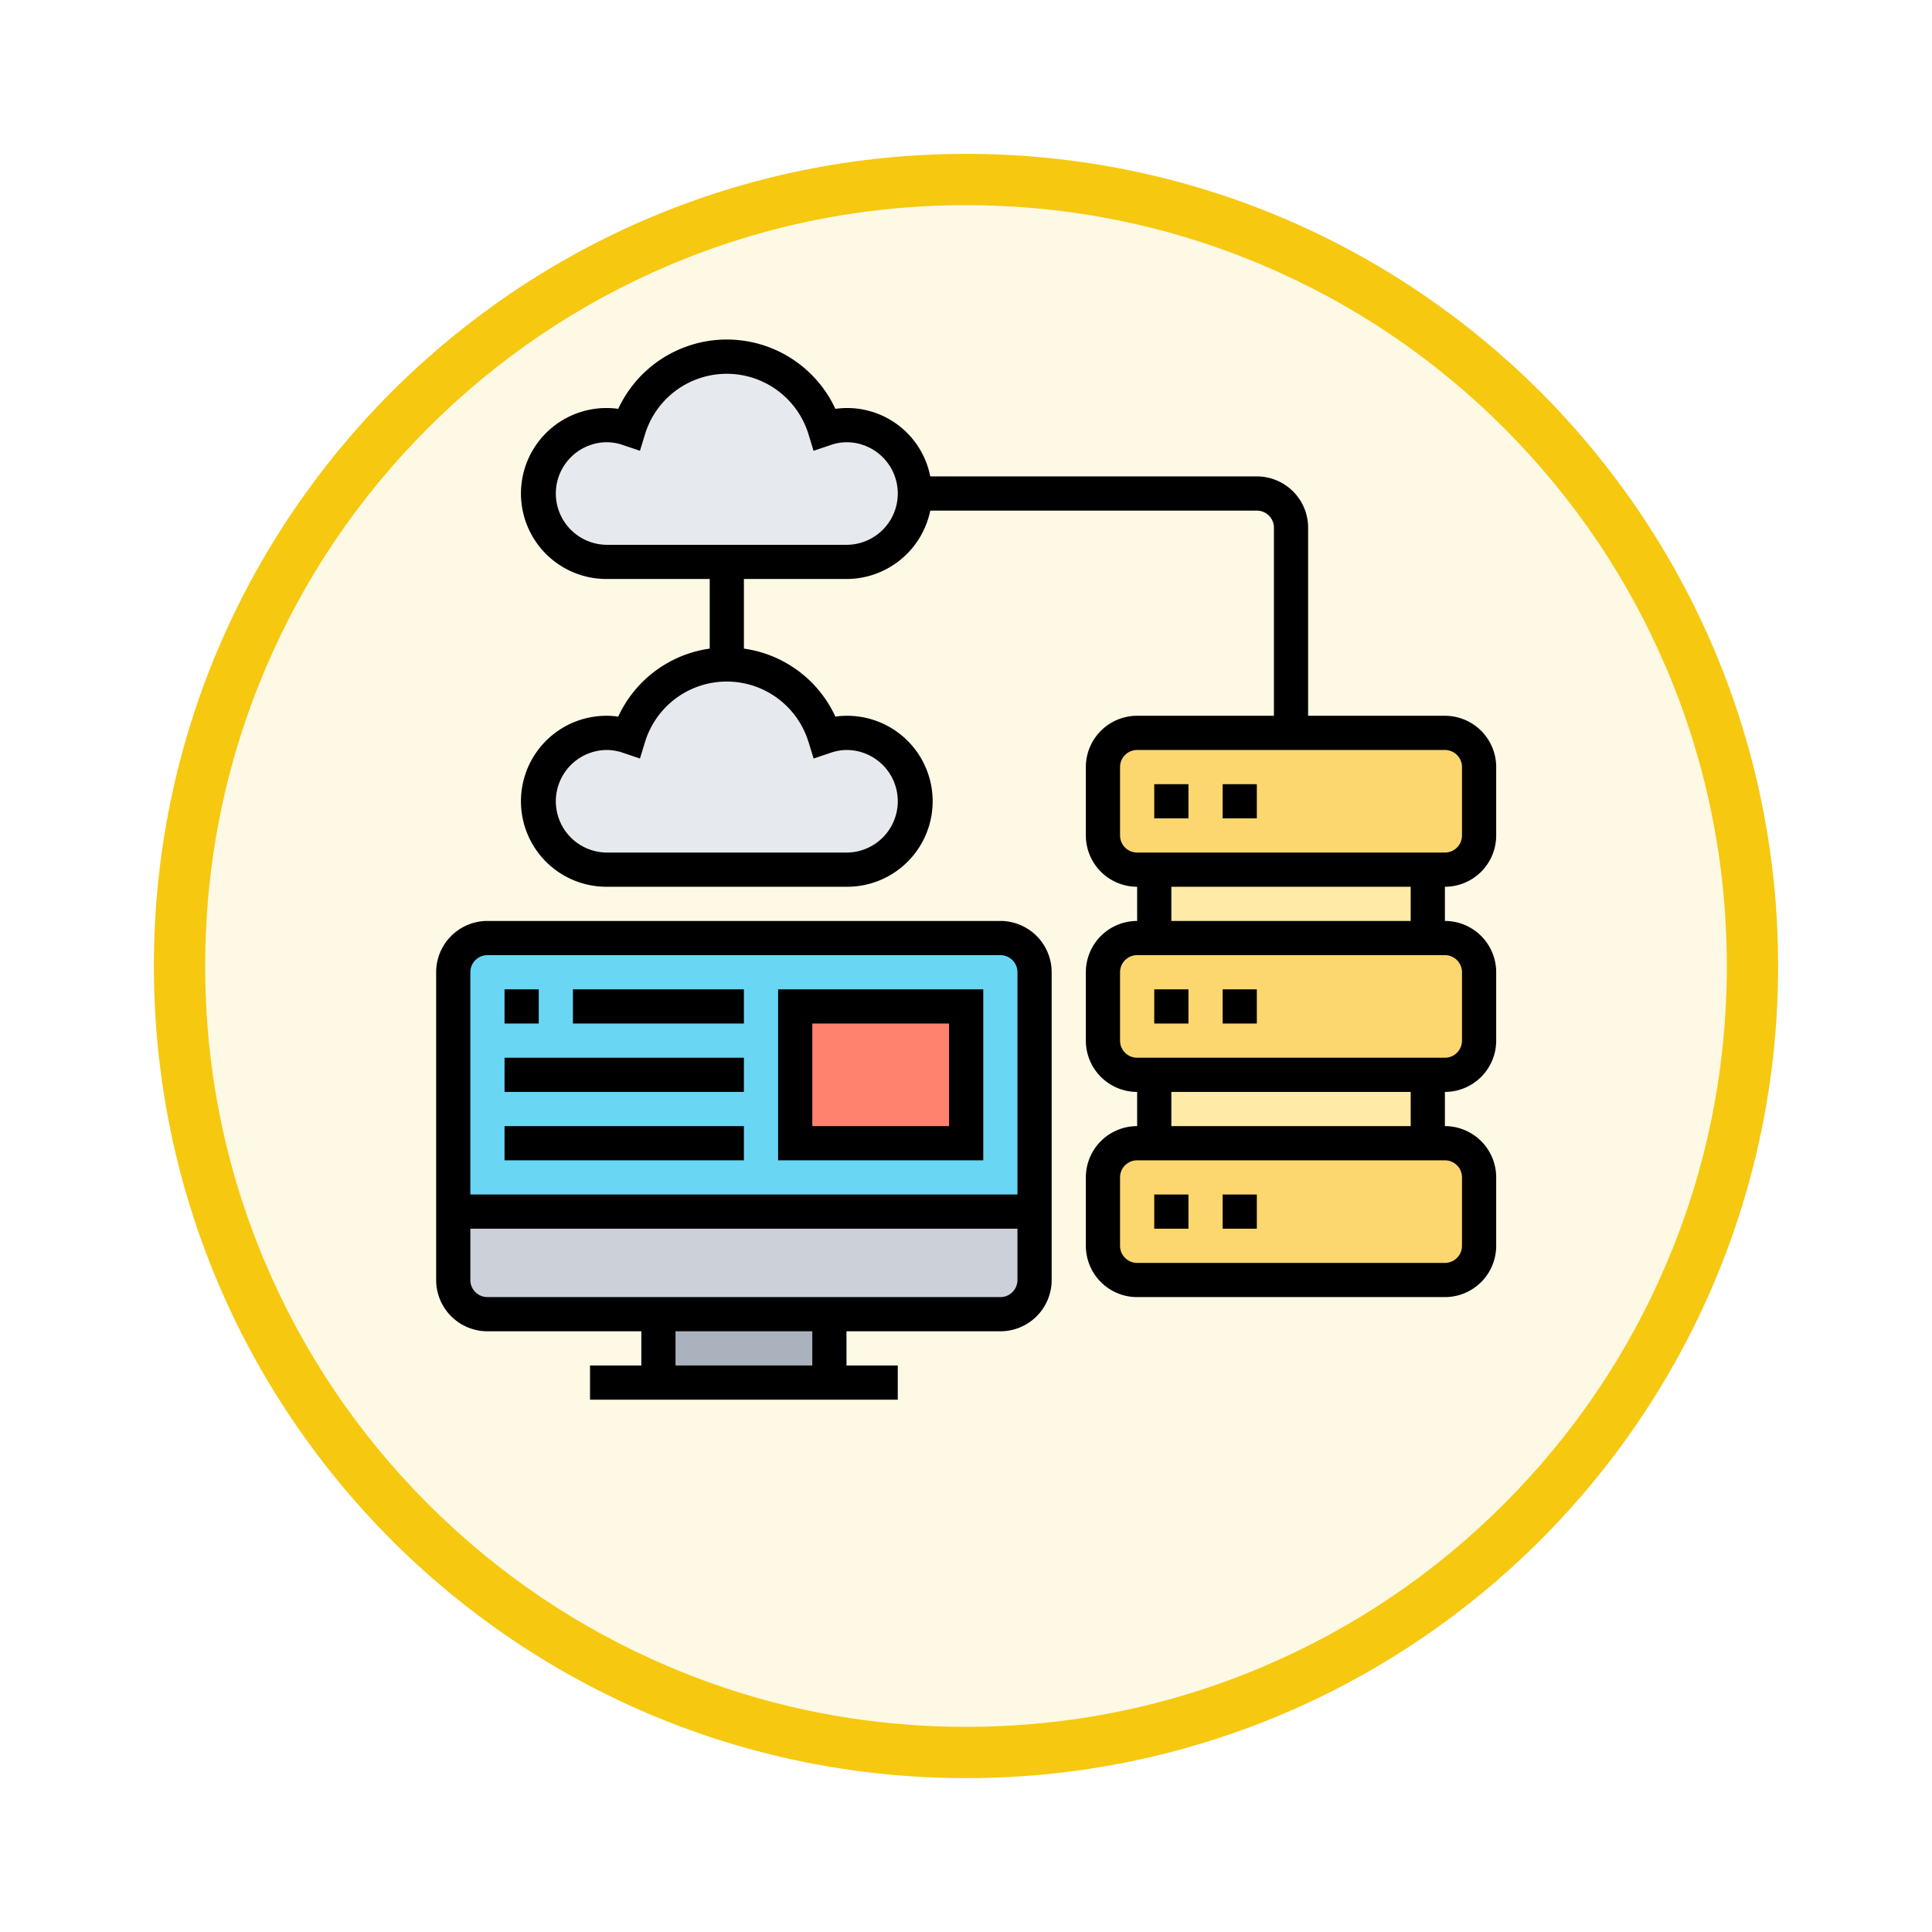<svg xmlns="http://www.w3.org/2000/svg" xmlns:xlink="http://www.w3.org/1999/xlink" width="113" height="113" viewBox="0 0 113 113">
  <defs>
    <filter id="Trazado_982547" x="0" y="0" width="113" height="113" filterUnits="userSpaceOnUse">
      <feOffset dy="3" input="SourceAlpha"/>
      <feGaussianBlur stdDeviation="3" result="blur"/>
      <feFlood flood-opacity="0.161"/>
      <feComposite operator="in" in2="blur"/>
      <feComposite in="SourceGraphic"/>
    </filter>
  </defs>
  <g id="Grupo_1227034" data-name="Grupo 1227034" transform="translate(-1112.49 -4701.135)">
    <g id="Grupo_1227016" data-name="Grupo 1227016" transform="translate(1121.49 4707.135)">
      <g id="Grupo_1224577" data-name="Grupo 1224577" transform="translate(0 0)">
        <g id="Grupo_1224450" data-name="Grupo 1224450" transform="translate(0)">
          <g id="Grupo_1224085" data-name="Grupo 1224085">
            <g id="Grupo_1223184" data-name="Grupo 1223184">
              <g id="Grupo_1211216" data-name="Grupo 1211216">
                <g id="Grupo_1210737" data-name="Grupo 1210737">
                  <g id="Grupo_1210537" data-name="Grupo 1210537">
                    <g id="Grupo_1164202" data-name="Grupo 1164202">
                      <g id="Grupo_1158168" data-name="Grupo 1158168">
                        <g id="Grupo_1152576" data-name="Grupo 1152576">
                          <g id="Grupo_1148633" data-name="Grupo 1148633">
                            <g id="Grupo_1148525" data-name="Grupo 1148525">
                              <g transform="matrix(1, 0, 0, 1, -9, -6)" filter="url(#Trazado_982547)">
                                <g id="Trazado_982547-2" data-name="Trazado 982547" transform="translate(9 6)" fill="#fef9e5">
                                  <path d="M 47.5 93.5 C 41.289 93.5 35.265 92.284 29.595 89.886 C 24.118 87.569 19.198 84.252 14.973 80.027 C 10.748 75.802 7.431 70.882 5.114 65.405 C 2.716 59.735 1.5 53.711 1.5 47.5 C 1.5 41.289 2.716 35.265 5.114 29.595 C 7.431 24.118 10.748 19.198 14.973 14.973 C 19.198 10.748 24.118 7.431 29.595 5.114 C 35.265 2.716 41.289 1.5 47.5 1.5 C 53.711 1.5 59.735 2.716 65.405 5.114 C 70.882 7.431 75.802 10.748 80.027 14.973 C 84.252 19.198 87.569 24.118 89.886 29.595 C 92.284 35.265 93.5 41.289 93.5 47.5 C 93.5 53.711 92.284 59.735 89.886 65.405 C 87.569 70.882 84.252 75.802 80.027 80.027 C 75.802 84.252 70.882 87.569 65.405 89.886 C 59.735 92.284 53.711 93.5 47.5 93.5 Z" stroke="none"/>
                                  <path d="M 47.5 3 C 41.491 3 35.664 4.176 30.18 6.496 C 24.881 8.737 20.122 11.946 16.034 16.034 C 11.946 20.122 8.737 24.881 6.496 30.18 C 4.176 35.664 3 41.491 3 47.5 C 3 53.509 4.176 59.336 6.496 64.82 C 8.737 70.119 11.946 74.878 16.034 78.966 C 20.122 83.054 24.881 86.263 30.18 88.504 C 35.664 90.824 41.491 92 47.5 92 C 53.509 92 59.336 90.824 64.82 88.504 C 70.119 86.263 74.878 83.054 78.966 78.966 C 83.054 74.878 86.263 70.119 88.504 64.82 C 90.824 59.336 92 53.509 92 47.5 C 92 41.491 90.824 35.664 88.504 30.18 C 86.263 24.881 83.054 20.122 78.966 16.034 C 74.878 11.946 70.119 8.737 64.82 6.496 C 59.336 4.176 53.509 3 47.5 3 M 47.5 -7.62939453125e-06 C 73.734 -7.62939453125e-06 95 21.266 95 47.5 C 95 73.734 73.734 95 47.5 95 C 21.266 95 -7.62939453125e-06 73.734 -7.62939453125e-06 47.5 C -7.62939453125e-06 21.266 21.266 -7.62939453125e-06 47.5 -7.62939453125e-06 Z" stroke="none" fill="#f6c810"/>
                                </g>
                              </g>
                            </g>
                          </g>
                        </g>
                      </g>
                    </g>
                  </g>
                </g>
              </g>
            </g>
          </g>
        </g>
      </g>
    </g>
    <g id="base-de-datos-en-la-nube" transform="translate(1137 4720)">
      <g id="Grupo_1227032" data-name="Grupo 1227032">
        <g id="Grupo_1227021" data-name="Grupo 1227021">
          <path id="Trazado_1058874" data-name="Trazado 1058874" d="M43,44H59v4H43Z" fill="#ffeaa7"/>
        </g>
        <g id="Grupo_1227022" data-name="Grupo 1227022">
          <path id="Trazado_1058875" data-name="Trazado 1058875" d="M43,32H59v4H43Z" fill="#ffeaa7"/>
        </g>
        <g id="Grupo_1227023" data-name="Grupo 1227023">
          <path id="Trazado_1058876" data-name="Trazado 1058876" d="M43,48H60a2.006,2.006,0,0,1,2,2v4a2.006,2.006,0,0,1-2,2H42a2.006,2.006,0,0,1-2-2V50a2.006,2.006,0,0,1,2-2Z" fill="#fcd770"/>
        </g>
        <g id="Grupo_1227024" data-name="Grupo 1227024">
          <path id="Trazado_1058877" data-name="Trazado 1058877" d="M43,36H60a2.006,2.006,0,0,1,2,2v4a2.006,2.006,0,0,1-2,2H42a2.006,2.006,0,0,1-2-2V38a2.006,2.006,0,0,1,2-2Z" fill="#fcd770"/>
        </g>
        <g id="Grupo_1227025" data-name="Grupo 1227025">
          <path id="Trazado_1058878" data-name="Trazado 1058878" d="M40,30V26a2.006,2.006,0,0,1,2-2H60a2.006,2.006,0,0,1,2,2v4a2.006,2.006,0,0,1-2,2H42A2.006,2.006,0,0,1,40,30Z" fill="#fcd770"/>
        </g>
        <g id="Grupo_1227026" data-name="Grupo 1227026">
          <path id="Trazado_1058879" data-name="Trazado 1058879" d="M14,58H24v4H14Z" fill="#aab2bd"/>
        </g>
        <g id="Grupo_1227027" data-name="Grupo 1227027">
          <path id="Trazado_1058880" data-name="Trazado 1058880" d="M36,52v4a2.006,2.006,0,0,1-2,2H4a2.006,2.006,0,0,1-2-2V52Z" fill="#ccd1d9"/>
        </g>
        <g id="Grupo_1227028" data-name="Grupo 1227028">
          <path id="Trazado_1058881" data-name="Trazado 1058881" d="M2,52V38a2.006,2.006,0,0,1,2-2H34a2.006,2.006,0,0,1,2,2V52Z" fill="#69d6f4"/>
        </g>
        <g id="Grupo_1227029" data-name="Grupo 1227029">
          <path id="Trazado_1058882" data-name="Trazado 1058882" d="M22,40H32v8H22Z" fill="#ff826e"/>
        </g>
        <g id="Grupo_1227030" data-name="Grupo 1227030">
          <path id="Trazado_1058883" data-name="Trazado 1058883" d="M25,24a4,4,0,0,1,0,8H11a4,4,0,0,1,0-8,4.078,4.078,0,0,1,1.27.22,6,6,0,0,1,11.46,0A4.078,4.078,0,0,1,25,24Z" fill="#e6e9ed"/>
        </g>
        <g id="Grupo_1227031" data-name="Grupo 1227031">
          <path id="Trazado_1058884" data-name="Trazado 1058884" d="M25,6a4,4,0,0,1,0,8H11a4,4,0,0,1,0-8,4.078,4.078,0,0,1,1.27.22,6,6,0,0,1,11.46,0A4.078,4.078,0,0,1,25,6Z" fill="#e6e9ed"/>
        </g>
      </g>
      <g id="Grupo_1227033" data-name="Grupo 1227033">
        <path id="Trazado_1058885" data-name="Trazado 1058885" d="M34,35H4a3,3,0,0,0-3,3V56a3,3,0,0,0,3,3h9v2H10v2H28V61H25V59h9a3,3,0,0,0,3-3V38A3,3,0,0,0,34,35ZM4,37H34a1,1,0,0,1,1,1V51H3V38A1,1,0,0,1,4,37ZM23,61H15V59h8Zm11-4H4a1,1,0,0,1-1-1V53H35v3A1,1,0,0,1,34,57Z"/>
        <path id="Trazado_1058886" data-name="Trazado 1058886" d="M33,39H21V49H33Zm-2,8H23V41h8Z"/>
        <path id="Trazado_1058887" data-name="Trazado 1058887" d="M5,39H7v2H5Z"/>
        <path id="Trazado_1058888" data-name="Trazado 1058888" d="M9,39H19v2H9Z"/>
        <path id="Trazado_1058889" data-name="Trazado 1058889" d="M5,43H19v2H5Z"/>
        <path id="Trazado_1058890" data-name="Trazado 1058890" d="M5,47H19v2H5Z"/>
        <path id="Trazado_1058891" data-name="Trazado 1058891" d="M43,51h2v2H43Z"/>
        <path id="Trazado_1058892" data-name="Trazado 1058892" d="M47,51h2v2H47Z"/>
        <path id="Trazado_1058893" data-name="Trazado 1058893" d="M43,39h2v2H43Z"/>
        <path id="Trazado_1058894" data-name="Trazado 1058894" d="M47,39h2v2H47Z"/>
        <path id="Trazado_1058895" data-name="Trazado 1058895" d="M63,30V26a3,3,0,0,0-3-3H52V12a3,3,0,0,0-3-3H29.9A4.953,4.953,0,0,0,24.35,5.048a7,7,0,0,0-12.7,0A5,5,0,1,0,11,15h6v4.072a6.954,6.954,0,0,0-5.35,3.976A5,5,0,1,0,11,33H25a5,5,0,1,0-.65-9.952A6.948,6.948,0,0,0,19,19.072V15h6a5.009,5.009,0,0,0,4.9-4H49a1,1,0,0,1,1,1V23H42a3,3,0,0,0-3,3v4a3,3,0,0,0,3,3v2a3,3,0,0,0-3,3v4a3,3,0,0,0,3,3v2a3,3,0,0,0-3,3v4a3,3,0,0,0,3,3H60a3,3,0,0,0,3-3V50a3,3,0,0,0-3-3V45a3,3,0,0,0,3-3V38a3,3,0,0,0-3-3V33A3,3,0,0,0,63,30ZM22.777,24.52l.3.98.972-.327A2.928,2.928,0,0,1,25,25a3,3,0,0,1,0,6H11a3,3,0,0,1,0-6,2.952,2.952,0,0,1,.948.172l.972.328.3-.979a5,5,0,0,1,9.554,0ZM25,13H11a3,3,0,0,1,0-6,2.952,2.952,0,0,1,.948.172l.972.328.3-.979a5,5,0,0,1,9.554,0l.3.98.972-.327A2.928,2.928,0,0,1,25,7a3,3,0,0,1,0,6ZM41,30V26a1,1,0,0,1,1-1H60a1,1,0,0,1,1,1v4a1,1,0,0,1-1,1H42A1,1,0,0,1,41,30ZM61,50v4a1,1,0,0,1-1,1H42a1,1,0,0,1-1-1V50a1,1,0,0,1,1-1H60A1,1,0,0,1,61,50Zm-3-3H44V45H58Zm3-9v4a1,1,0,0,1-1,1H42a1,1,0,0,1-1-1V38a1,1,0,0,1,1-1H60A1,1,0,0,1,61,38Zm-3-3H44V33H58Z"/>
        <path id="Trazado_1058896" data-name="Trazado 1058896" d="M43,27h2v2H43Z"/>
        <path id="Trazado_1058897" data-name="Trazado 1058897" d="M47,27h2v2H47Z"/>
      </g>
    </g>
  </g>
</svg>
